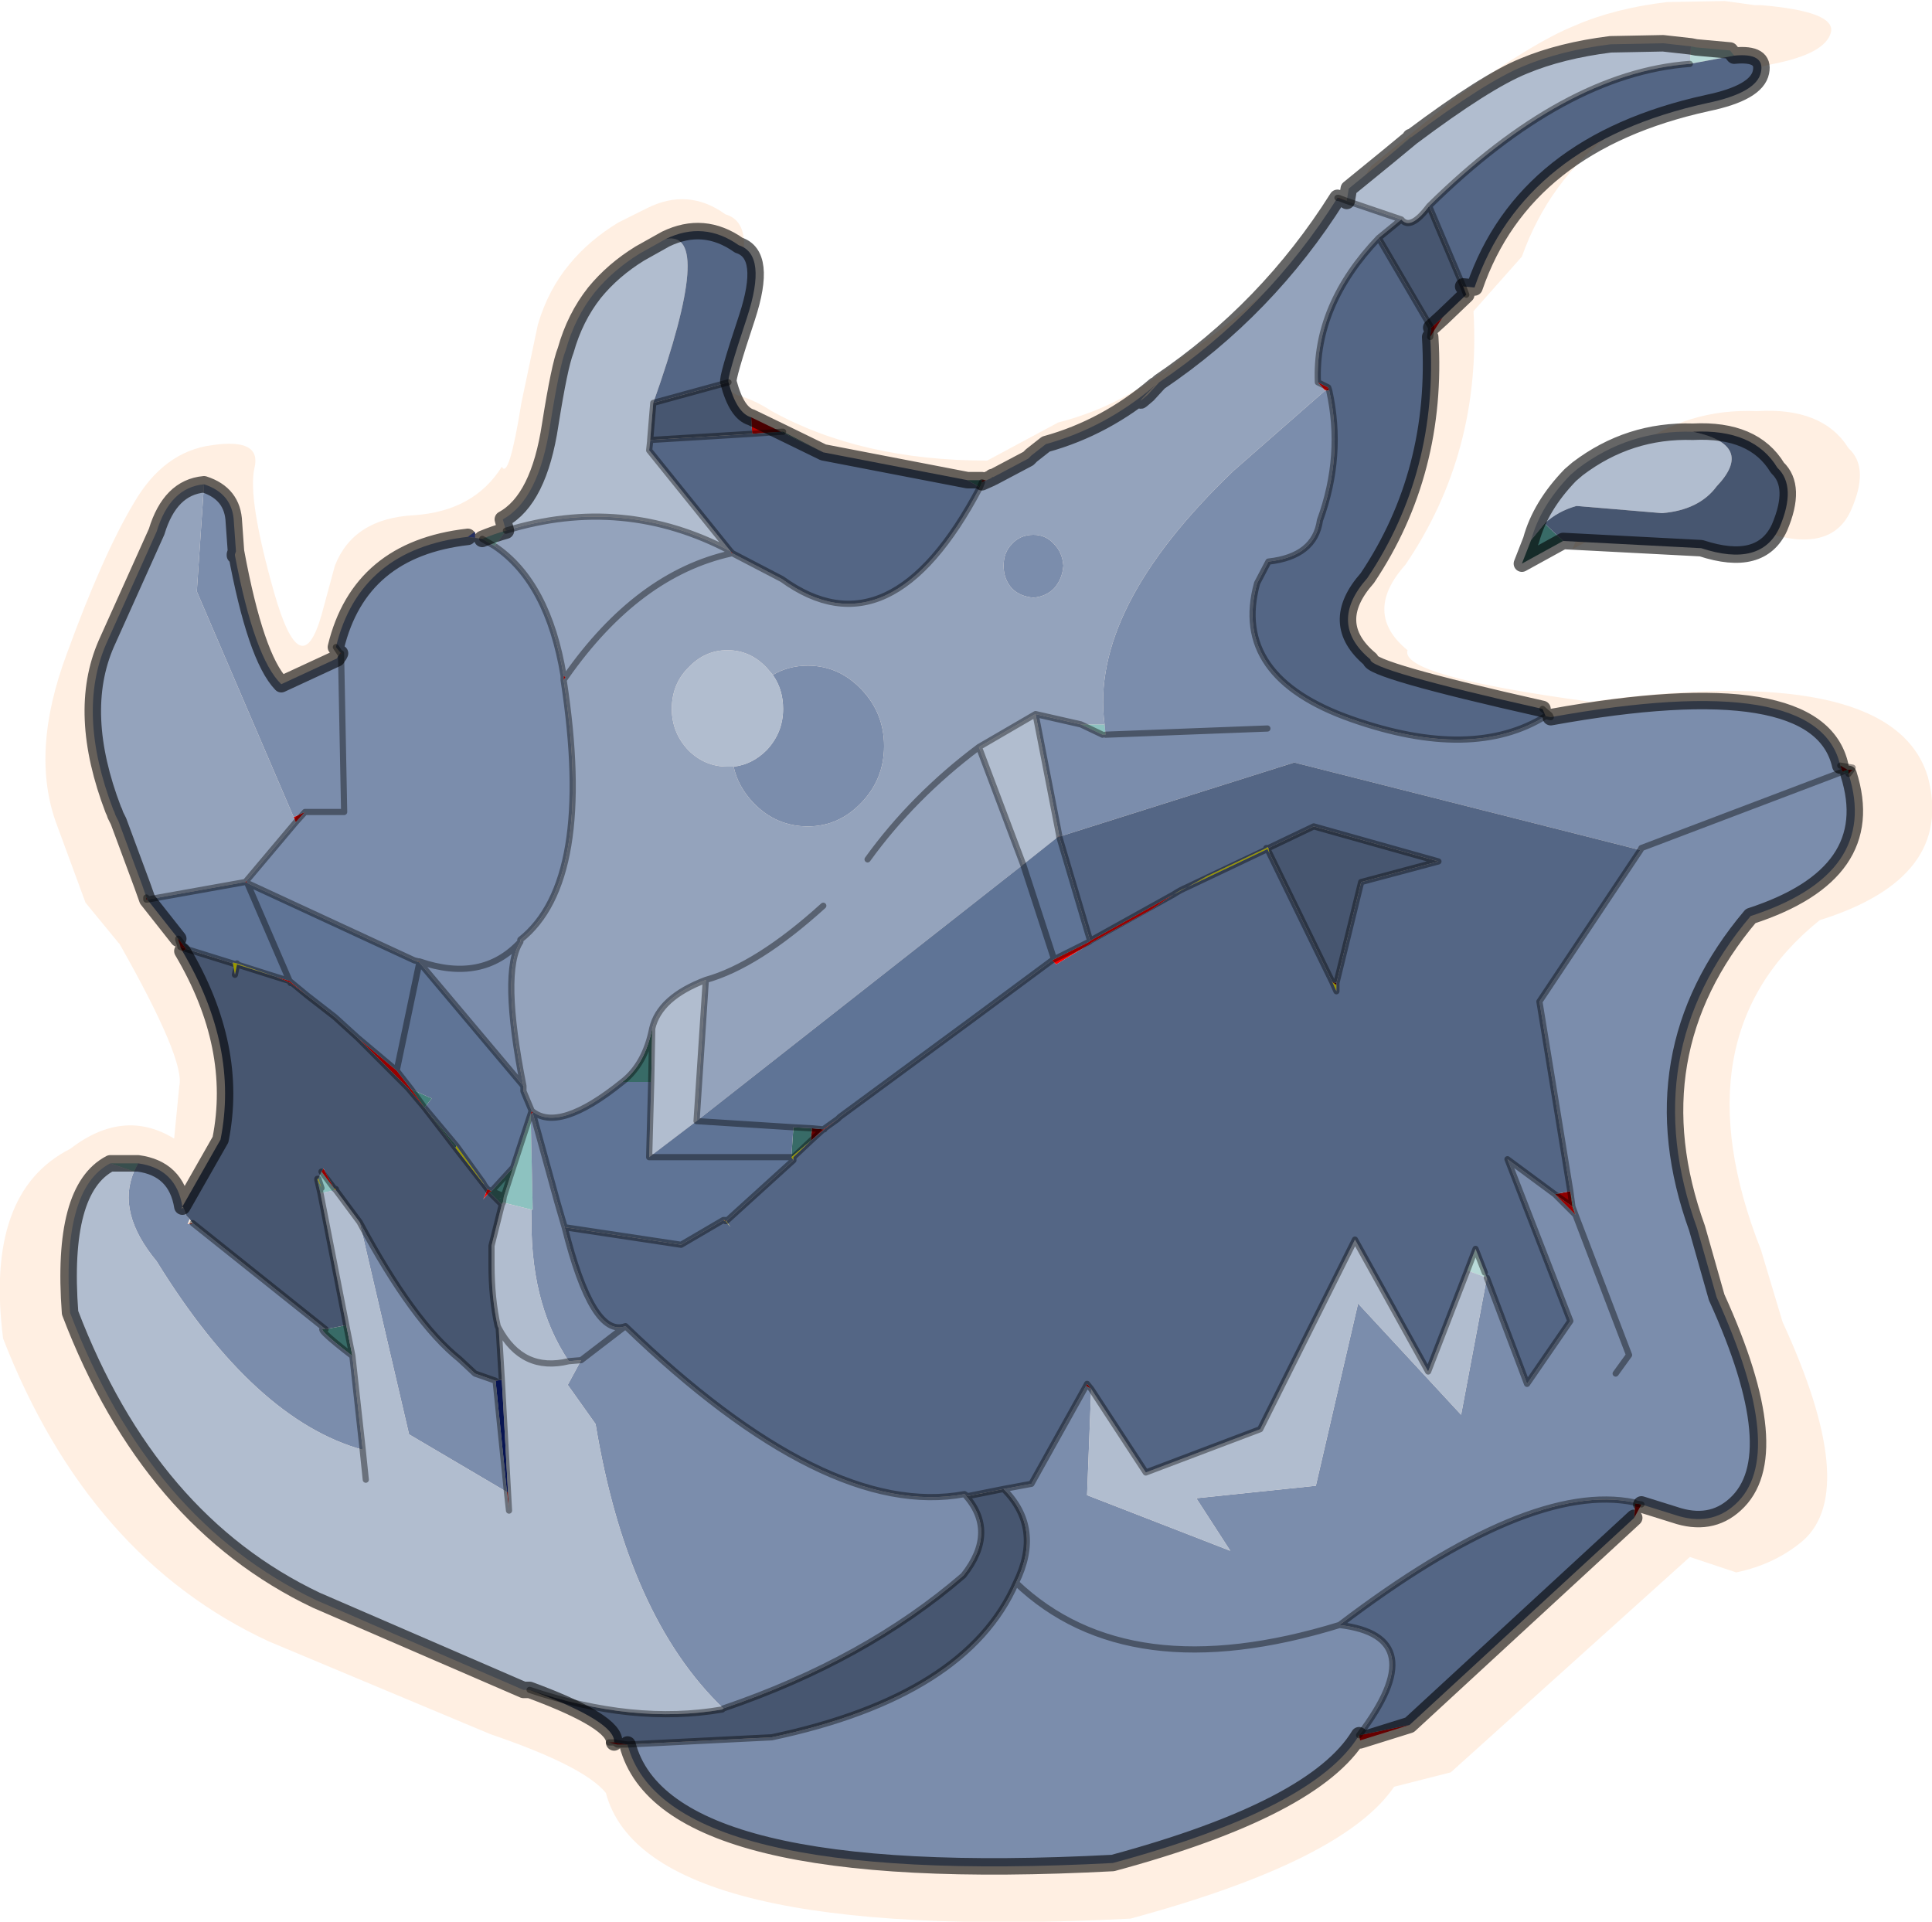 <?xml version="1.0" encoding="UTF-8" standalone="no"?>
<svg xmlns:xlink="http://www.w3.org/1999/xlink" height="93.25px" width="93.75px" xmlns="http://www.w3.org/2000/svg">
  <g transform="matrix(1.0, 0.0, 0.0, 1.0, -228.1, -153.85)">
    <path d="M311.8 153.9 L313.25 154.1 313.35 154.1 313.55 154.1 Q317.15 154.4 316.95 155.4 316.7 156.45 314.15 156.95 304.55 159.0 301.95 166.3 L299.6 168.95 Q300.0 175.8 296.3 181.25 294.2 183.6 296.4 185.4 296.0 186.65 305.25 187.9 319.55 185.95 321.55 191.25 L321.65 191.55 Q322.95 196.45 316.4 198.5 309.45 204.1 313.55 214.5 L314.6 218.0 Q318.35 226.15 315.6 228.6 314.25 229.75 312.35 230.15 L310.1 229.4 298.5 239.85 295.75 240.55 Q293.3 244.15 282.95 246.95 259.45 248.15 257.5 240.85 256.45 239.55 251.9 238.0 L241.15 233.5 Q232.4 229.45 228.25 218.8 227.35 211.7 231.5 209.6 234.1 207.6 236.55 209.1 L236.8 206.55 Q237.1 205.3 233.9 199.65 L233.85 199.6 232.25 197.65 230.85 193.85 Q229.55 190.35 231.35 185.55 233.1 180.75 234.6 178.25 236.05 175.75 238.4 175.45 240.8 175.1 240.45 176.55 240.1 178.0 241.4 182.6 242.7 187.15 243.7 183.7 L244.35 181.3 Q245.25 179.0 248.2 178.85 251.1 178.65 252.45 176.5 252.8 177.15 253.4 173.4 L254.2 169.6 Q254.7 167.9 255.75 166.65 256.7 165.5 258.1 164.65 L259.5 163.95 Q261.5 162.95 263.3 164.25 264.85 164.7 263.75 167.9 262.65 171.05 262.75 171.2 263.2 172.8 263.95 173.05 264.7 173.25 265.55 173.8 269.9 176.2 276.0 176.2 L279.45 174.35 Q282.6 173.55 285.15 171.4 283.85 172.65 284.75 171.85 L285.35 171.25 Q291.0 167.5 294.65 161.9 L298.6 158.7 Q302.5 155.9 304.5 155.1 306.45 154.25 309.0 153.95 L311.8 153.9 M304.9 179.3 Q305.35 177.55 306.9 175.95 L307.3 175.65 Q310.0 173.65 313.35 173.8 316.55 173.6 317.8 175.6 318.85 176.55 317.9 178.65 316.95 180.7 313.8 179.7 L306.55 179.35 304.4 180.5 304.9 179.3" fill="#fedbc0" fill-opacity="0.451" fill-rule="evenodd" stroke="none"/>
    <path d="M295.45 161.45 L296.55 160.5 296.6 160.5 295.45 161.45 M310.15 156.1 L310.4 156.15 312.05 156.3 312.25 156.55 310.1 156.95 310.15 156.1 M299.3 215.5 L299.7 214.45 300.15 215.6 300.25 215.85 299.3 215.5" fill="#b8dad8" fill-rule="evenodd" stroke="none"/>
    <path d="M266.0 174.8 L266.1 174.8 268.05 175.8 266.0 174.8 M275.05 177.15 L275.25 177.15 275.75 177.15 275.75 177.25 275.65 177.5 275.05 177.15 M307.45 226.8 L307.4 227.5 307.4 226.75 307.45 226.8 M248.05 206.7 L249.05 207.15 248.7 207.6 248.05 206.7" fill="#44827d" fill-rule="evenodd" stroke="none"/>
    <path d="M235.0 196.8 L235.25 197.5 235.2 197.4 235.0 196.8 M243.65 211.75 L243.5 211.1 243.5 211.05 243.7 211.5 243.55 211.05 243.7 210.7 244.3 211.5 244.35 211.6 243.65 211.75 M234.8 210.3 L234.6 210.7 233.45 210.3 234.8 210.3 M252.65 179.6 L252.1 180.35 251.5 180.0 Q252.1 179.75 252.65 179.6 M280.55 189.0 L281.7 189.0 281.75 189.5 281.6 189.5 280.55 189.0 M253.85 207.9 L253.95 212.55 253.9 212.55 252.5 212.2 252.55 211.9 253.0 210.5 253.85 207.9" fill="#8dc2c0" fill-rule="evenodd" stroke="none"/>
    <path d="M244.65 185.6 L244.6 185.55 244.65 185.55 244.65 185.6 M240.0 196.65 L240.05 196.6 240.1 196.7 240.0 196.65 M235.2 197.4 L235.25 197.5 235.2 197.5 235.2 197.4 M236.75 199.4 L236.8 199.45 237.1 199.85 237.15 199.9 236.85 199.8 236.85 199.75 236.75 199.45 236.75 199.4 M241.5 201.25 L242.15 201.45 242.2 201.55 242.15 201.45 243.0 202.15 242.2 201.55 241.5 201.25 M245.45 204.2 L247.35 205.8 248.05 206.7 248.7 207.6 247.9 206.65 245.45 204.2 M243.7 210.7 L243.8 210.55 244.3 211.5 243.7 210.7 M251.85 211.7 L251.55 212.05 251.75 211.55 251.85 211.7 251.75 211.55 251.95 211.65 251.85 211.7 M293.0 163.45 L293.05 163.45 293.45 163.6 293.0 163.45 M298.1 169.25 L297.65 169.95 297.5 170.2 297.55 169.75 298.1 169.25 M317.95 191.2 L318.0 191.2 317.8 191.4 317.95 191.2 M296.5 237.55 L294.1 238.3 294.05 238.05 296.5 237.55 M258.55 238.5 L258.05 238.5 257.65 238.4 257.9 238.4 258.05 238.5 257.9 238.4 258.55 238.5 M263.55 180.6 L263.65 180.7 263.6 180.7 263.55 180.6 M255.45 186.65 L255.55 186.7 255.45 186.85 255.45 186.65 M292.4 172.8 L292.05 172.4 292.55 172.65 292.4 172.8 M285.05 197.25 L283.95 198.0 281.85 199.15 281.05 199.6 281.0 199.65 279.35 200.65 279.15 200.45 279.25 200.4 280.95 199.55 281.0 199.5 285.05 197.25 M268.75 208.15 L268.1 208.65 267.45 209.2 268.05 208.65 268.75 208.15 M263.3 213.1 L263.3 213.05 263.35 213.1 263.3 213.1 M263.25 213.1 L263.2 213.05 263.25 213.05 263.25 213.1 M304.55 212.8 L304.45 212.7 304.4 212.4 304.45 212.7 303.55 211.8 304.4 212.4 304.55 212.8 M253.9 207.75 L253.95 207.85 253.85 207.9 253.9 207.75 M268.1 208.65 L268.05 208.65 268.1 208.65 M248.45 200.5 L248.45 200.55 248.4 200.5 248.45 200.5" fill="#ff0000" fill-rule="evenodd" stroke="none"/>
    <path d="M248.45 200.55 L248.2 200.45 248.4 200.5 248.45 200.55 M243.9 218.35 L244.9 218.15 245.2 219.65 Q243.25 218.15 243.9 218.35 M252.45 212.3 L251.85 211.7 251.95 211.65 252.55 211.9 252.5 212.2 252.45 212.3 M250.2 209.55 L248.7 207.6 250.25 209.45 250.2 209.55 M302.4 180.05 L303.05 179.25 303.95 180.1 301.95 181.2 302.4 180.05 M266.6 208.55 L267.5 208.6 267.45 209.2 266.5 210.0 266.6 208.55 M259.7 206.35 L258.3 206.35 Q259.4 205.5 259.75 203.75 L259.7 206.35 M253.0 210.5 L252.55 211.9 251.95 211.65 253.0 210.5" fill="#386b67" fill-rule="evenodd" stroke="none"/>
    <path d="M242.35 193.5 L242.9 193.25 242.45 193.75 242.35 193.5 M244.3 211.5 L244.4 211.55 244.4 211.6 244.3 211.5 M317.5 191.3 L317.4 191.0 317.75 191.2 317.5 191.3 M292.4 172.8 L292.55 172.65 292.6 172.8 292.4 172.8 M280.8 221.1 L280.85 221.0 281.05 221.25 280.8 221.1 M317.8 191.4 L317.8 191.25 317.75 191.2 317.8 191.2 317.95 191.2 317.8 191.4 M263.3 213.05 L263.25 213.05 263.35 213.1 263.3 213.05 M248.45 200.5 L248.45 200.55 248.45 200.5 M252.7 226.25 L252.75 226.25 252.8 227.15 252.7 226.25" fill="#cc0000" fill-rule="evenodd" stroke="none"/>
    <path d="M317.75 191.2 L317.8 191.25 317.8 191.4 317.5 191.3 317.75 191.2 M304.55 212.8 L304.4 212.4 304.3 211.65 304.55 212.8" fill="#56a39e" fill-rule="evenodd" stroke="none"/>
    <path d="M264.55 174.1 L266.0 174.8 264.6 174.9 264.55 174.1 M275.75 177.15 L275.95 177.15 275.75 177.25 275.75 177.15" fill="#b70000" fill-rule="evenodd" stroke="none"/>
    <path d="M279.5 194.4 L279.5 194.45 279.45 194.45 279.5 194.4" fill="#9f0000" fill-rule="evenodd" stroke="none"/>
    <path d="M239.4 200.6 L239.4 200.55 239.6 200.6 241.5 201.25 239.6 200.65 239.6 200.6 239.6 200.65 239.5 201.15 239.4 200.6 239.6 200.65 239.4 200.6 M243.5 211.05 L243.55 211.05 243.7 211.5 243.5 211.05 M251.6 211.35 L250.2 209.55 250.25 209.45 251.55 211.25 251.6 211.35 M289.7 195.25 L289.6 195.05 285.7 196.9 Q285.35 197.05 285.05 197.25 L285.15 197.2 285.7 196.9 286.7 196.35 289.55 195.0 289.6 194.95 289.65 195.0 289.7 195.25 M267.45 209.2 L266.6 210.0 266.6 210.15 266.5 210.0 266.6 210.0 266.5 210.0 267.45 209.2 M263.3 213.05 L263.15 213.2 263.25 213.1 263.25 213.05 263.3 213.05 M292.95 201.65 L292.95 201.95 292.75 201.5 292.95 201.65 M289.55 195.0 L289.6 195.05 289.65 195.0 289.6 195.05 289.55 195.0 M268.15 216.35 L268.85 216.3 268.15 216.35 M244.3 211.5 L244.4 211.6 244.35 211.6 244.3 211.5" fill="#ffff00" fill-rule="evenodd" stroke="none"/>
    <path d="M251.15 179.95 L250.8 179.9 251.15 179.65 251.15 179.7 251.15 179.8 251.15 179.95 M244.35 211.6 L244.4 211.6 243.65 211.75 244.35 211.6" fill="#5772f0" fill-rule="evenodd" stroke="none"/>
    <path d="M263.6 180.7 L263.55 180.6 263.6 180.7" fill="#0039ff" fill-rule="evenodd" stroke="none"/>
    <path d="M292.95 201.55 L292.95 201.65 292.75 201.5 292.95 201.55 M267.5 208.6 L268.05 208.65 267.45 209.2 267.5 208.6" fill="#660000" fill-rule="evenodd" stroke="none"/>
    <path d="M253.85 207.9 L253.95 207.85 253.85 207.9" fill="#0f29a8" fill-rule="evenodd" stroke="none"/>
    <path d="M263.35 213.1 L263.55 213.4 263.3 213.1 263.35 213.1" fill="#efdf21" fill-rule="evenodd" stroke="none"/>
    <path d="M248.4 200.5 L248.2 200.45 248.45 200.5 248.4 200.5" fill="#ff5555" fill-rule="evenodd" stroke="none"/>
    <path d="M236.85 199.8 L237.15 199.9 236.95 200.0 236.85 199.8 M237.2 213.25 L237.45 213.2 237.4 213.25 237.2 213.25 M303.55 211.8 L304.3 211.65 304.4 212.4 303.55 211.8" fill="#910000" fill-rule="evenodd" stroke="none"/>
    <path d="M252.15 220.85 L252.45 220.8 252.75 226.25 252.7 226.25 252.15 220.85" fill="#0d238a" fill-rule="evenodd" stroke="none"/>
    <path d="M307.75 226.85 L307.4 227.5 307.45 226.8 307.75 226.85" fill="#b30000" fill-rule="evenodd" stroke="none"/>
    <path d="M242.35 193.5 L237.65 182.55 238.0 177.35 Q239.4 177.8 239.45 179.2 L239.55 180.6 239.5 180.75 239.5 180.8 Q240.45 185.8 241.75 187.05 L244.45 185.8 244.5 185.7 244.55 185.65 244.6 185.55 244.65 185.6 244.8 193.25 242.9 193.25 244.8 193.25 244.65 185.6 244.65 185.55 244.4 185.25 Q245.55 180.5 250.8 179.9 L251.15 179.95 251.5 180.0 252.1 180.35 Q254.7 182.1 255.45 186.65 L255.45 186.85 Q256.95 196.6 253.35 199.45 L253.35 199.55 Q252.4 201.0 253.5 206.55 L248.45 200.55 248.45 200.5 248.2 200.45 240.1 196.7 240.05 196.6 242.45 193.75 242.9 193.25 242.35 193.5 M237.0 212.45 L237.15 212.85 237.3 213.0 237.2 213.25 237.4 213.25 237.45 213.2 243.9 218.35 Q243.25 218.15 245.2 219.65 L245.7 224.2 Q240.45 222.75 235.7 215.05 233.75 212.7 234.6 210.7 L234.8 210.3 Q236.65 210.55 236.95 212.4 L236.9 212.5 237.0 212.45 M245.55 213.15 Q248.15 218.0 250.4 219.8 L251.15 220.5 252.15 220.85 252.7 226.25 247.95 223.45 245.55 213.15 M303.35 188.65 Q316.35 186.3 317.4 191.0 L317.5 191.3 307.75 195.0 307.7 195.1 307.75 195.0 317.5 191.3 317.8 191.4 Q319.35 196.25 313.05 198.3 307.4 205.0 310.45 213.45 L311.4 216.8 Q314.9 224.5 312.3 226.85 311.1 227.95 309.35 227.35 L307.75 226.85 307.45 226.8 307.4 226.75 Q302.3 225.7 293.1 232.7 297.7 233.25 294.05 238.05 291.9 241.6 282.1 244.25 260.35 245.4 258.55 238.5 L265.55 238.15 Q275.0 236.15 277.4 230.65 278.7 228.0 276.8 226.1 L278.15 225.85 280.8 221.1 281.05 221.25 280.85 226.4 287.8 229.1 286.15 226.55 291.9 225.95 291.95 225.95 294.0 217.1 299.0 222.5 300.25 215.85 302.2 221.0 304.3 217.95 301.25 210.1 303.55 211.8 304.45 212.7 304.55 212.8 304.3 211.65 302.8 202.45 307.7 195.1 290.9 190.85 279.5 194.45 279.5 194.4 278.35 188.5 280.55 189.0 281.6 189.5 281.75 189.5 281.7 189.0 Q280.95 183.4 287.95 176.7 L292.4 172.8 292.6 172.8 Q293.3 175.95 292.15 179.1 291.9 180.85 289.65 181.1 L289.1 182.15 Q287.85 186.7 293.7 188.75 299.55 190.8 303.1 188.6 L303.35 188.65 M263.2 236.75 Q258.55 232.3 257.0 222.95 L255.65 221.05 256.3 219.85 255.7 219.9 Q253.75 217.0 253.9 212.55 L253.95 212.55 253.85 207.9 253.95 207.85 255.15 212.2 255.5 213.4 Q256.85 218.8 258.45 218.2 268.2 227.6 274.9 226.35 276.55 228.15 274.85 230.3 270.1 234.4 263.2 236.75 M265.6 186.6 Q266.35 186.15 267.3 186.15 268.8 186.15 269.9 187.3 271.0 188.45 271.0 190.05 271.0 191.65 269.9 192.8 268.8 193.95 267.3 193.95 265.75 193.95 264.65 192.8 263.9 192.0 263.7 191.05 264.6 190.95 265.3 190.25 266.1 189.4 266.1 188.25 266.1 187.3 265.6 186.6 M279.25 180.25 Q279.65 180.65 279.7 181.3 279.65 181.95 279.25 182.4 278.85 182.8 278.25 182.85 277.6 182.8 277.2 182.4 276.8 181.95 276.8 181.3 276.8 180.65 277.2 180.25 277.6 179.8 278.25 179.8 278.85 179.8 279.25 180.25 M289.6 189.2 L281.75 189.5 289.6 189.2 M306.5 220.5 L307.15 219.6 304.55 212.8 307.15 219.6 306.5 220.5 M258.45 218.2 L256.3 219.85 258.45 218.2 M253.35 199.55 Q251.5 201.55 248.45 200.5 251.5 201.55 253.35 199.55 M293.1 232.7 Q282.85 235.85 277.4 230.65 282.85 235.85 293.1 232.7" fill="#7b8dac" fill-rule="evenodd" stroke="none"/>
    <path d="M238.0 177.35 L237.65 182.55 242.35 193.5 242.45 193.75 240.05 196.6 240.0 196.65 235.25 197.5 235.0 196.8 233.85 193.7 233.7 193.4 233.65 193.25 233.6 193.15 Q231.8 188.45 233.25 185.1 L235.7 179.65 Q236.35 177.5 238.0 177.35 M275.75 177.25 L276.2 177.05 276.25 177.0 276.3 177.0 278.0 176.1 278.15 175.95 278.85 175.4 Q281.75 174.6 284.15 172.55 282.95 173.75 283.8 173.0 L284.35 172.4 Q289.6 168.85 293.0 163.45 L293.45 163.6 296.1 164.5 295.0 165.4 Q291.9 168.65 292.05 172.4 L292.4 172.8 287.95 176.7 Q280.95 183.4 281.7 189.0 L280.55 189.0 278.35 188.5 275.6 190.1 277.75 195.8 261.9 208.25 262.35 201.4 Q260.1 202.25 259.75 203.75 259.4 205.5 258.3 206.35 255.2 208.85 253.9 207.75 L253.5 206.8 253.5 206.55 Q252.4 201.0 253.35 199.55 L253.35 199.45 Q256.95 196.6 255.45 186.85 L255.55 186.7 255.45 186.65 Q254.7 182.1 252.1 180.35 L252.65 179.6 Q258.35 177.85 263.55 180.6 L263.6 180.7 Q259.05 181.7 255.55 186.7 259.05 181.7 263.6 180.7 L263.65 180.7 266.05 181.95 Q271.3 185.75 275.65 177.5 L275.75 177.25 M265.6 186.6 L265.3 186.25 Q264.5 185.4 263.4 185.4 262.3 185.4 261.5 186.25 260.7 187.05 260.7 188.25 260.7 189.4 261.5 190.25 262.3 191.05 263.4 191.05 L263.7 191.05 Q263.9 192.0 264.65 192.8 265.75 193.95 267.3 193.95 268.8 193.95 269.9 192.8 271.0 191.65 271.0 190.05 271.0 188.45 269.9 187.3 268.8 186.15 267.3 186.15 266.35 186.15 265.6 186.6 M279.25 180.25 Q278.85 179.8 278.25 179.8 277.6 179.8 277.2 180.25 276.8 180.65 276.8 181.3 276.8 181.95 277.2 182.4 277.6 182.8 278.25 182.85 278.85 182.8 279.25 182.4 279.65 181.95 279.7 181.3 279.65 180.65 279.25 180.25 M270.2 195.55 Q272.4 192.5 275.6 190.1 272.4 192.5 270.2 195.55 M268.05 197.8 Q264.85 200.7 262.35 201.4 264.85 200.7 268.05 197.8" fill="#94a3bc" fill-rule="evenodd" stroke="none"/>
    <path d="M244.9 218.15 L243.65 211.75 244.4 211.6 245.55 213.15 247.95 223.45 252.7 226.25 252.8 227.15 252.75 226.25 252.45 220.8 252.3 218.3 252.25 218.2 Q251.95 216.85 251.95 215.2 L251.95 214.3 252.45 212.3 252.5 212.2 253.9 212.55 Q253.75 217.0 255.7 219.9 L256.3 219.85 255.65 221.05 257.0 222.95 Q258.55 232.3 263.2 236.75 L263.15 236.8 Q258.85 237.55 253.8 235.85 L253.5 235.85 243.45 231.5 Q235.35 227.65 231.5 217.55 231.05 211.55 233.45 210.3 L234.6 210.7 Q233.75 212.7 235.7 215.05 240.45 222.75 245.7 224.2 L245.2 219.65 244.9 218.15 M293.45 163.6 L293.55 163.0 295.45 161.45 296.6 160.5 Q300.2 157.8 302.05 157.05 303.85 156.3 306.25 156.0 L308.8 155.95 310.15 156.1 310.1 156.95 Q304.0 157.4 297.45 163.85 296.55 165.05 296.1 164.5 L293.45 163.6 M252.3 218.3 Q253.45 220.45 255.7 219.9 253.45 220.45 252.3 218.3 M259.8 173.4 L259.65 175.2 259.65 175.25 259.6 175.7 263.55 180.6 Q258.35 177.85 252.65 179.6 L252.5 179.05 Q254.25 178.1 254.8 174.45 255.25 171.6 255.55 170.85 256.0 169.25 256.95 168.05 257.85 166.95 259.15 166.15 L260.4 165.45 Q262.8 164.95 259.8 173.4 M263.7 191.05 L263.4 191.05 Q262.3 191.05 261.5 190.25 260.7 189.4 260.7 188.25 260.7 187.05 261.5 186.25 262.3 185.4 263.4 185.4 264.5 185.4 265.3 186.25 L265.6 186.6 Q266.1 187.3 266.1 188.25 266.1 189.4 265.3 190.25 264.6 190.95 263.7 191.05 M279.5 194.4 L279.45 194.45 277.75 195.8 275.6 190.1 278.35 188.5 279.5 194.4 M303.05 179.25 L302.4 180.05 Q302.85 178.4 304.3 176.9 L304.65 176.6 Q307.15 174.7 310.25 174.8 313.3 175.45 311.4 177.45 310.55 178.6 308.75 178.75 L304.6 178.4 Q303.7 178.65 303.05 179.25 M281.05 221.25 L283.7 225.3 289.25 223.2 293.85 214.0 297.4 220.4 299.3 215.5 300.25 215.85 299.0 222.5 294.0 217.1 291.95 225.95 291.9 225.95 286.15 226.55 287.8 229.1 280.85 226.4 281.05 221.25 M259.6 210.0 L259.7 206.35 259.75 203.75 Q260.1 202.25 262.35 201.4 L261.9 208.25 259.6 210.0 M245.7 224.2 L245.85 225.65 245.7 224.2" fill="#b1bdcf" fill-rule="evenodd" stroke="none"/>
    <path d="M235.25 197.5 L240.0 196.65 240.1 196.7 242.15 201.45 240.1 196.7 248.2 200.45 248.45 200.55 247.35 205.8 248.45 200.55 253.5 206.55 253.5 206.8 253.9 207.75 253.85 207.9 253.0 210.5 251.95 211.65 251.75 211.55 251.6 211.35 251.55 211.25 250.25 209.45 248.7 207.6 249.05 207.15 248.05 206.7 247.35 205.8 245.45 204.2 244.35 203.2 243.0 202.15 242.15 201.45 241.5 201.25 239.6 200.6 239.4 200.55 239.4 200.6 237.15 199.9 237.1 199.85 236.8 199.45 236.75 199.4 235.25 197.5 M279.45 194.45 L279.5 194.45 281.0 199.5 280.95 199.55 279.25 200.4 279.15 200.45 275.1 203.45 268.85 208.05 268.75 208.15 268.05 208.65 267.5 208.6 266.6 208.55 266.5 210.0 266.6 210.15 263.35 213.1 263.25 213.05 263.2 213.05 261.15 214.25 255.5 213.4 255.15 212.2 253.95 207.85 253.9 207.75 Q255.2 208.85 258.3 206.35 L259.7 206.35 259.6 210.0 261.9 208.25 277.75 195.8 279.45 194.45 M277.75 195.8 L279.25 200.4 277.75 195.8 M266.6 208.55 L261.9 208.25 266.6 208.55 M259.6 210.0 L266.5 210.0 259.6 210.0" fill="#5f7496" fill-rule="evenodd" stroke="none"/>
    <path d="M268.05 175.8 L275.05 177.15 275.65 177.5 Q271.3 185.75 266.05 181.95 L263.65 180.7 263.55 180.6 259.6 175.7 259.65 175.25 259.65 175.2 264.6 174.9 266.0 174.8 268.05 175.8 M312.25 156.55 Q313.75 156.4 313.55 157.35 313.35 158.35 310.95 158.85 302.05 160.8 299.65 167.8 L299.1 167.75 297.45 163.85 Q304.0 157.4 310.1 156.95 L312.25 156.55 M297.5 170.2 Q297.9 176.75 294.45 181.9 292.5 184.1 294.6 185.85 294.5 186.35 302.95 188.25 L303.1 188.6 Q299.55 190.8 293.7 188.75 287.85 186.7 289.1 182.15 L289.65 181.1 Q291.9 180.85 292.15 179.1 293.3 175.95 292.6 172.8 L292.55 172.65 292.05 172.4 Q291.9 168.65 295.0 165.4 L297.55 169.75 297.5 170.2 M307.4 227.5 L296.5 237.55 294.05 238.05 Q297.7 233.25 293.1 232.7 302.3 225.7 307.4 226.75 L307.4 227.5 M260.4 165.45 Q262.25 164.55 263.95 165.75 265.35 166.2 264.35 169.25 263.35 172.25 263.45 172.4 L259.8 173.4 Q262.8 164.95 260.4 165.45 M279.5 194.45 L290.9 190.85 307.7 195.1 302.8 202.45 304.3 211.65 303.55 211.8 301.25 210.1 304.3 217.95 302.2 221.0 300.25 215.85 300.15 215.6 299.7 214.45 299.3 215.5 297.4 220.4 293.85 214.0 289.25 223.2 283.7 225.3 281.05 221.25 280.85 221.0 280.8 221.1 278.15 225.85 276.8 226.1 275.05 226.45 274.9 226.35 Q268.2 227.6 258.45 218.2 256.85 218.8 255.5 213.4 L261.15 214.25 263.2 213.05 263.25 213.1 263.15 213.2 263.3 213.05 263.3 213.1 263.55 213.4 263.35 213.1 266.6 210.15 266.6 210.0 267.45 209.2 268.1 208.65 268.75 208.15 268.85 208.05 275.1 203.45 279.15 200.45 279.35 200.65 281.0 199.65 281.05 199.6 281.85 199.15 283.95 198.0 285.05 197.25 Q285.35 197.05 285.7 196.9 L289.6 195.05 289.7 195.25 292.75 201.5 292.95 201.95 292.95 201.65 292.95 201.55 294.15 196.65 297.9 195.65 291.85 193.95 289.65 195.0 289.6 194.95 289.55 195.0 286.7 196.35 285.7 196.9 285.15 197.2 285.05 197.25 281.0 199.5 279.5 194.45 M268.15 216.35 L268.85 216.3 268.15 216.35" fill="#546685" fill-rule="evenodd" stroke="none"/>
    <path d="M237.15 199.9 L239.4 200.6 239.5 201.15 239.6 200.65 241.5 201.25 242.2 201.55 243.0 202.15 244.35 203.2 245.45 204.2 247.9 206.65 248.7 207.6 250.2 209.55 251.6 211.35 251.75 211.55 251.55 212.05 251.85 211.7 252.45 212.3 251.95 214.3 251.95 215.2 Q251.95 216.85 252.25 218.2 L252.3 218.3 252.45 220.8 252.15 220.85 251.15 220.5 250.4 219.8 Q248.15 218.0 245.55 213.15 L244.4 211.6 244.4 211.55 244.3 211.5 243.8 210.55 243.7 210.7 243.55 211.05 243.5 211.05 243.5 211.1 243.65 211.75 244.9 218.15 243.9 218.35 237.45 213.2 237.3 213.0 237.15 212.85 237.0 212.45 236.95 212.4 238.8 209.15 Q239.7 204.65 236.95 200.0 L237.15 199.9 M263.45 172.4 Q263.85 173.9 264.55 174.1 L264.6 174.9 259.65 175.2 259.8 173.4 263.45 172.4 M299.1 167.75 L299.25 168.15 298.1 169.25 297.55 169.75 295.0 165.4 296.1 164.5 Q296.55 165.05 297.45 163.85 L299.1 167.75 M257.9 238.4 Q258.0 237.4 253.8 235.85 258.85 237.55 263.15 236.8 L263.2 236.75 Q270.1 234.4 274.85 230.3 276.55 228.15 274.9 226.35 L275.05 226.45 276.8 226.1 Q278.7 228.0 277.4 230.65 275.0 236.15 265.55 238.15 L258.55 238.5 257.9 238.4 M303.05 179.25 Q303.7 178.65 304.6 178.4 L308.75 178.75 Q310.55 178.6 311.4 177.45 313.3 175.45 310.25 174.8 313.2 174.65 314.35 176.55 315.3 177.45 314.45 179.45 313.55 181.4 310.65 180.45 L303.95 180.1 303.05 179.25 M289.65 195.0 L291.85 193.95 297.9 195.65 294.15 196.65 292.95 201.55 292.75 201.5 289.7 195.25 289.65 195.0" fill="#475670" fill-rule="evenodd" stroke="none"/>
    <path d="M244.6 185.55 L244.55 185.65 244.5 185.7 244.45 185.8 241.75 187.05 Q240.5 185.75 239.55 180.6 L239.45 179.2 Q239.4 177.8 238.0 177.35 236.35 177.5 235.7 179.65 L233.25 185.1 Q231.8 188.45 233.6 193.15 L233.65 193.25 233.7 193.4 233.85 193.7 235.0 196.8 235.25 197.5 236.75 199.4 M239.5 180.8 L239.5 180.75 239.55 180.6 M236.95 200.0 Q239.7 204.65 238.8 209.15 L236.95 212.4 Q236.65 210.55 234.8 210.3 L233.45 210.3 Q231.05 211.55 231.5 217.55 235.35 227.65 243.45 231.5 L253.5 235.85 253.8 235.85 Q258.0 237.4 257.9 238.4 M263.45 172.4 Q263.85 173.9 264.55 174.1 L266.0 174.8 268.05 175.8 275.05 177.15 275.25 177.15 275.75 177.15 M275.75 177.25 L276.2 177.05 276.25 177.0 276.3 177.0 278.0 176.1 278.15 175.95 278.85 175.4 Q281.75 174.6 284.15 172.55 282.95 173.75 283.8 173.0 L284.35 172.4 Q289.6 168.85 293.0 163.45 M293.45 163.6 L293.55 163.0 295.45 161.45 296.6 160.5 Q300.2 157.8 302.05 157.05 303.85 156.3 306.25 156.0 L308.8 155.95 310.15 156.1 310.4 156.15 312.05 156.3 312.25 156.55 Q313.75 156.4 313.55 157.35 313.35 158.35 310.95 158.85 302.05 160.8 299.65 167.8 L299.1 167.75 M296.55 160.5 L296.6 160.5 M299.25 168.15 L298.1 169.25 297.55 169.75 M297.5 170.2 Q297.9 176.75 294.45 181.9 292.5 184.1 294.6 185.85 294.5 186.35 302.95 188.25 M303.35 188.65 Q316.35 186.3 317.4 191.0 M317.8 191.4 Q319.35 196.25 313.05 198.3 307.4 205.0 310.45 213.45 L311.4 216.8 Q314.9 224.5 312.3 226.85 311.1 227.95 309.35 227.35 L307.75 226.85 M307.4 227.5 L296.5 237.55 294.1 238.3 294.05 238.05 Q291.9 241.6 282.1 244.25 260.35 245.4 258.55 238.5 M260.4 165.45 Q262.25 164.55 263.95 165.75 265.35 166.2 264.35 169.25 263.35 172.25 263.45 172.4 M252.65 179.6 L252.5 179.05 Q254.25 178.1 254.8 174.45 255.25 171.6 255.55 170.85 256.0 169.25 256.95 168.05 257.85 166.95 259.15 166.15 L260.4 165.45 M250.8 179.9 Q245.55 180.5 244.4 185.25 M251.5 180.0 Q252.1 179.75 252.65 179.6 M310.25 174.8 Q307.15 174.7 304.65 176.6 L304.3 176.9 Q302.85 178.4 302.4 180.05 L301.95 181.2 303.95 180.1 310.65 180.45 Q313.55 181.4 314.45 179.45 315.3 177.45 314.35 176.55 313.2 174.65 310.25 174.8" fill="none" stroke="#000000" stroke-linecap="round" stroke-linejoin="round" stroke-opacity="0.6" stroke-width="0.8"/>
    <path d="M242.9 193.25 L244.8 193.25 244.65 185.6 244.6 185.55 244.4 185.25 M235.25 197.5 L240.0 196.65 240.05 196.6 242.45 193.75 242.9 193.25 M235.2 197.4 L235.25 197.5 235.2 197.5 235.2 197.4 M236.75 199.4 L236.8 199.45 237.1 199.85 237.15 199.9 239.4 200.6 239.6 200.65 241.5 201.25 242.15 201.45 240.1 196.7 240.0 196.65 M240.1 196.7 L240.05 196.6 M242.2 201.55 L242.15 201.45 243.0 202.15 244.35 203.2 245.45 204.2 247.35 205.8 248.45 200.55 248.4 200.5 248.2 200.45 240.1 196.7 M239.6 200.6 L239.6 200.65 239.5 201.15 M236.85 199.8 L236.85 199.75 236.75 199.45 236.75 199.4 M236.85 199.8 L237.15 199.9 M237.45 213.2 L243.9 218.35 Q243.25 218.15 245.2 219.65 L244.9 218.15 243.65 211.75 243.5 211.1 243.5 211.05 243.7 211.5 243.55 211.05 M244.3 211.5 L244.4 211.55 M244.4 211.6 L245.55 213.15 Q248.15 218.0 250.4 219.8 L251.15 220.5 252.15 220.85 252.7 226.25 252.8 227.15 252.75 226.25 252.45 220.8 252.3 218.3 252.25 218.2 Q251.95 216.85 251.95 215.2 L251.95 214.3 252.45 212.3 251.85 211.7 251.95 211.65 251.75 211.55 251.6 211.35 250.2 209.55 248.7 207.6 247.9 206.65 245.45 204.2 M245.7 224.2 L245.2 219.65 M266.0 174.8 L266.1 174.8 M293.0 163.45 L293.05 163.45 293.45 163.6 296.1 164.5 Q296.55 165.05 297.45 163.85 L299.1 167.75 299.25 168.15 M302.95 188.25 L303.3 188.55 303.35 188.65 303.1 188.6 Q299.55 190.8 293.7 188.75 287.85 186.7 289.1 182.15 L289.65 181.1 Q291.9 180.85 292.15 179.1 293.3 175.95 292.6 172.8 L292.55 172.65 292.05 172.4 Q291.9 168.65 295.0 165.4 L296.1 164.5 M317.4 191.0 L318.0 191.1 317.95 191.2 317.8 191.4 M258.55 238.5 L258.05 238.5 257.9 238.4 257.65 238.4 M253.8 235.85 Q258.85 237.55 263.15 236.8 M256.3 219.85 L255.7 219.9 Q253.45 220.45 252.3 218.3 M263.45 172.4 L259.8 173.4 259.65 175.2 264.6 174.9 266.0 174.8 M259.65 175.2 L259.65 175.25 259.6 175.7 263.55 180.6 263.65 180.7 266.05 181.95 Q271.3 185.75 275.65 177.5 L275.75 177.25 M255.55 186.7 Q259.05 181.7 263.6 180.7 L263.65 180.7 M263.55 180.6 Q258.35 177.85 252.65 179.6 M252.1 180.35 Q254.7 182.1 255.45 186.65 L255.45 186.85 255.55 186.7 M244.65 185.55 L244.65 185.6 M252.1 180.35 L251.5 180.0 M280.55 189.0 L281.6 189.5 M278.35 188.5 L280.55 189.0 M279.5 194.45 L279.5 194.4 278.35 188.5 275.6 190.1 Q272.4 192.5 270.2 195.55 M307.7 195.1 L307.75 195.0 317.5 191.3 317.75 191.2 318.0 191.1 M277.75 195.8 L275.6 190.1 M310.1 156.95 Q304.0 157.4 297.45 163.85 M297.55 169.75 L297.5 170.2 M297.55 169.75 L295.0 165.4 M289.7 195.25 L289.6 195.05 285.7 196.9 Q285.35 197.05 285.05 197.25 L281.0 199.5 279.5 194.45 M279.15 200.45 L275.1 203.45 268.85 208.05 268.75 208.15 268.05 208.65 268.1 208.65 M267.45 209.2 L266.6 210.0 266.6 210.15 263.35 213.1 263.3 213.1 263.3 213.05 263.25 213.05 263.2 213.05 261.15 214.25 255.5 213.4 Q256.85 218.8 258.45 218.2 268.2 227.6 274.9 226.35 L275.05 226.45 276.8 226.1 278.15 225.85 280.8 221.1 280.85 221.0 281.05 221.25 283.7 225.3 289.25 223.2 293.85 214.0 297.4 220.4 299.3 215.5 299.7 214.45 300.15 215.6 M300.25 215.85 L302.2 221.0 304.3 217.95 301.25 210.1 303.55 211.8 304.4 212.4 304.3 211.65 302.8 202.45 307.7 195.1 M289.65 195.0 L291.85 193.95 297.9 195.65 294.15 196.65 292.95 201.55 292.95 201.65 292.95 201.95 292.75 201.5 289.7 195.25 M289.65 195.0 L289.6 195.05 289.55 195.0 M281.75 189.5 L289.6 189.2 M304.45 212.7 L304.55 212.8 304.4 212.4 304.45 212.7 303.55 211.8 M304.55 212.8 L307.15 219.6 306.5 220.5 M307.4 226.75 Q302.3 225.7 293.1 232.7 297.7 233.25 294.05 238.05 M307.45 226.8 L307.4 226.75 M307.45 226.8 L307.75 226.85 M279.25 200.4 L280.95 199.55 281.0 199.5 M279.15 200.45 L279.25 200.4 277.75 195.8 M261.9 208.25 L266.6 208.55 267.5 208.6 268.05 208.65 267.45 209.2 M266.6 210.0 L266.5 210.0 259.6 210.0 259.7 206.35 259.75 203.75 Q259.4 205.5 258.3 206.35 255.2 208.85 253.9 207.75 L253.95 207.85 255.15 212.2 255.5 213.4 M259.75 203.75 Q260.1 202.25 262.35 201.4 264.85 200.7 268.05 197.8 M255.45 186.85 Q256.95 196.6 253.35 199.45 L253.35 199.55 Q252.4 201.0 253.5 206.55 L253.5 206.8 253.9 207.75 253.85 207.9 253.0 210.5 252.55 211.9 252.5 212.2 252.45 212.3 M261.9 208.25 L262.35 201.4 M248.45 200.5 L248.45 200.55 253.5 206.55 M248.45 200.5 L248.4 200.5 M243.7 210.7 L244.3 211.5 244.4 211.6 M248.05 206.7 L248.7 207.6 250.25 209.45 251.55 211.25 251.6 211.35 M250.25 209.45 L250.2 209.55 M248.05 206.7 L247.35 205.8 M251.75 211.55 L251.85 211.7 M251.95 211.65 L252.55 211.9 M256.3 219.85 L258.45 218.2 M251.95 211.65 L253.0 210.5 M248.45 200.5 Q251.5 201.55 253.35 199.55 M245.85 225.65 L245.7 224.2 M258.55 238.5 L257.9 238.4 M277.4 230.65 Q275.0 236.15 265.55 238.15 L258.55 238.5 M276.8 226.1 Q278.7 228.0 277.4 230.65 282.85 235.85 293.1 232.7 M274.9 226.35 Q276.55 228.15 274.85 230.3 270.1 234.4 263.2 236.75" fill="none" stroke="#000000" stroke-linecap="round" stroke-linejoin="round" stroke-opacity="0.4" stroke-width="0.3"/>
  </g>
</svg>
